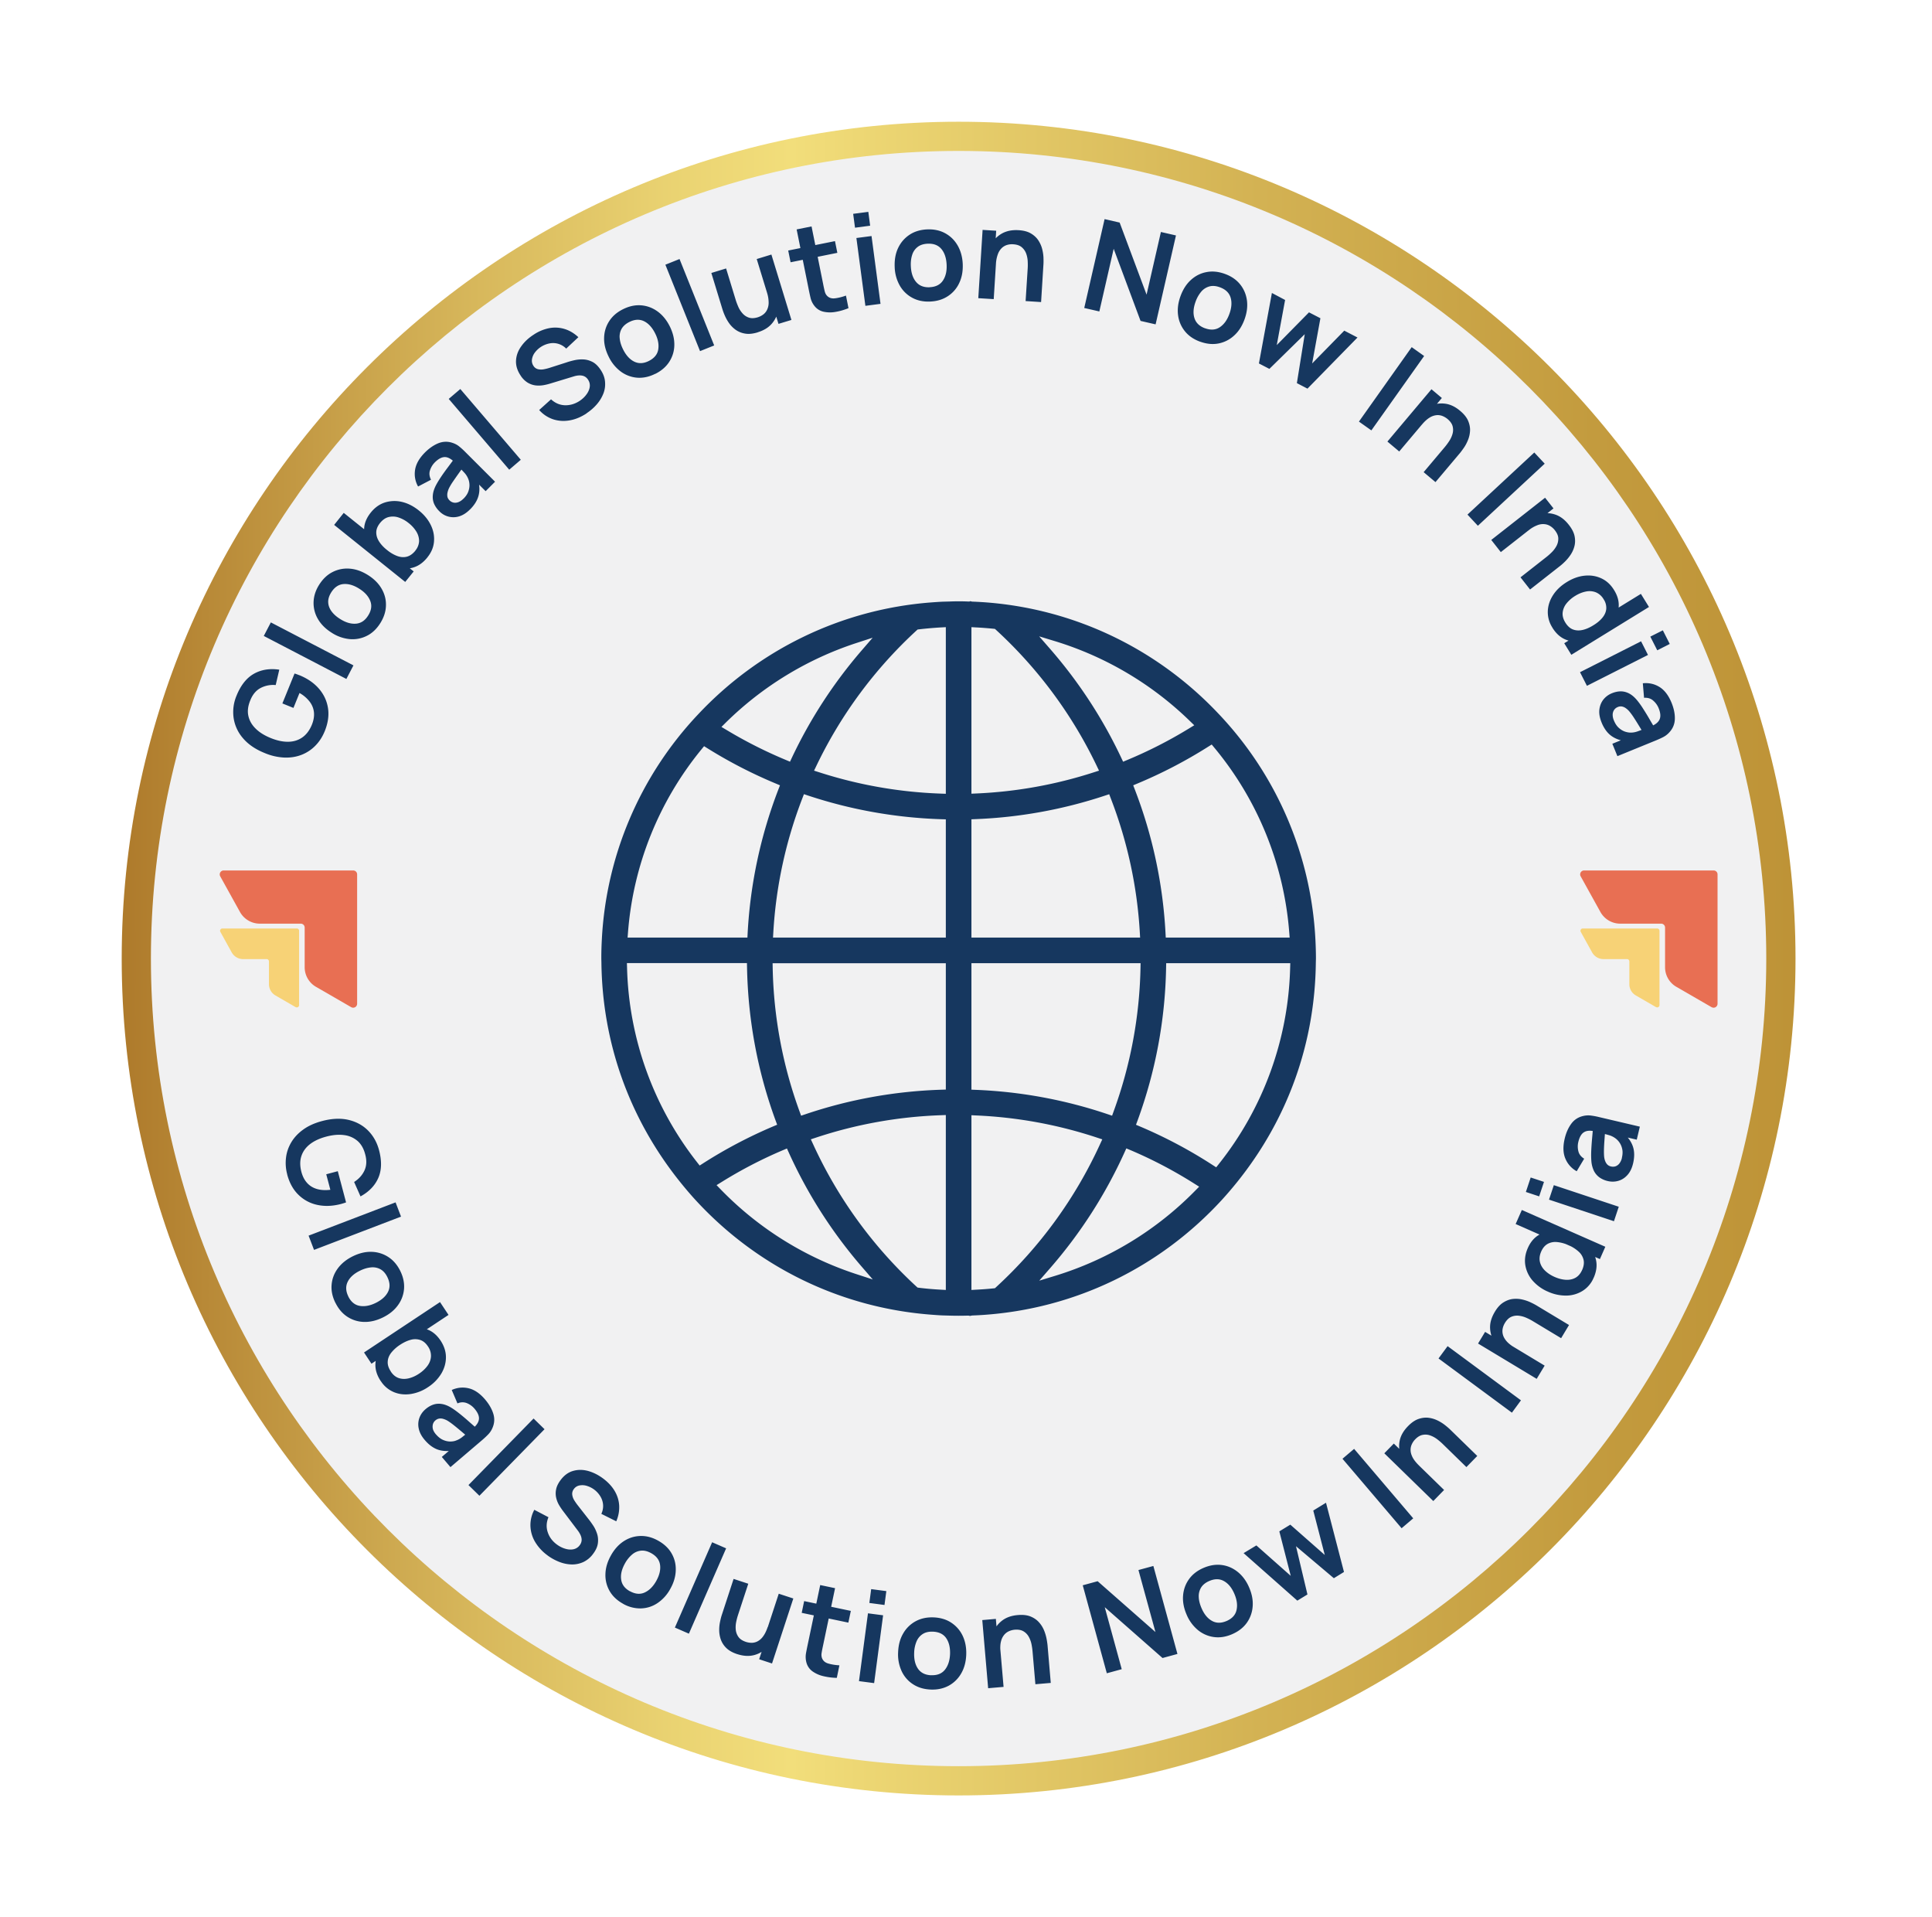 <svg width="127" height="126" fill="none" xmlns="http://www.w3.org/2000/svg"><g filter="url(#a)"><path d="M63.016 109.034c29.854 0 54.053-24.194 54.053-54.036 0-29.842-24.202-54.037-54.053-54.037-29.852 0-54.053 24.195-54.053 54.037s24.201 54.036 54.053 54.036Z" fill="#F1F1F2"/><path d="M63.014 109.995C32.677 109.995 8 85.322 8 54.998 8 24.673 32.678 0 63.014 0c30.337 0 55.014 24.673 55.014 54.998 0 30.324-24.68 54.997-55.014 54.997Zm0-108.076C33.738 1.919 9.92 25.731 9.92 54.998s23.818 53.075 53.094 53.075 53.092-23.808 53.092-53.075c0-29.267-23.816-53.079-53.092-53.079Z" fill="url(#b)"/><path d="M39.213 55.254c.056 5.322 1.839 10.339 5.15 14.513a23.71 23.71 0 0 0 16.803 8.957c.255.019.516.04.78.053.06 0 .122.003.184.006h.121l.165.006c.392.013.815.013 1.207 0h.031c.04.013.081.019.122.019a.33.33 0 0 0 .143-.031c.246-.01.491-.022.725-.037 6.116-.414 11.775-3.142 15.932-7.683.323-.354.65-.737.999-1.166 3.375-4.196 5.189-9.256 5.248-14.637v-.105l.003-.15c0-.41-.012-.84-.034-1.278-.274-5.141-2.166-9.956-5.473-13.924-.301-.361-.634-.737-1.023-1.148-4.132-4.36-9.691-6.985-15.655-7.39-.237-.015-.48-.028-.725-.037a.354.354 0 0 0-.265-.01h-.03a15.673 15.673 0 0 0-1.208 0l-.165.007h-.121c-.06 0-.122 0-.18.006-.265.012-.53.031-.782.053a23.725 23.725 0 0 0-15.537 7.486 23.586 23.586 0 0 0-6.387 14.957c-.025.448-.034.865-.034 1.278v.255h.006Zm2.39-1.956a21.254 21.254 0 0 1 4.75-11.837 31.53 31.53 0 0 0 4.508 2.326 31.076 31.076 0 0 0-2.031 9.514h-7.227v-.003Zm7.186 2.323c.069 3.478.703 6.88 1.895 10.124a31.3 31.3 0 0 0-4.617 2.432 21.215 21.215 0 0 1-4.523-12.556h7.245Zm-.846-15.908a21.49 21.49 0 0 1 8.434-5.141 31.4 31.4 0 0 0-4.601 7.078c-1.325-.55-2.61-1.2-3.833-1.934v-.003Zm3.622 28.181a31.398 31.398 0 0 0 4.812 7.533 21.467 21.467 0 0 1-8.767-5.477 29.266 29.266 0 0 1 3.955-2.056Zm-.411-14.596c.174-2.986.806-5.91 1.882-8.702a31.119 31.119 0 0 0 8.817 1.564v7.135h-10.7v.003Zm10.699 2.323v7.676c-3.08.1-6.104.647-9 1.624a28.819 28.819 0 0 1-1.743-9.3h10.743Zm0 10v10.82c-.464-.025-.93-.065-1.397-.121a28.914 28.914 0 0 1-6.714-9.247 28.893 28.893 0 0 1 8.111-1.452Zm-7.89-23.165a29.022 29.022 0 0 1 6.496-8.777c.467-.056.933-.096 1.397-.121V43.84a28.865 28.865 0 0 1-7.893-1.384ZM72.02 67.073a28.957 28.957 0 0 1-6.754 9.284c-.352.037-.716.065-1.089.084V65.63c2.682.118 5.314.603 7.843 1.443Zm1.966-25.423a31.413 31.413 0 0 0-4.7-7.19 21.465 21.465 0 0 1 8.698 5.153 28.936 28.936 0 0 1-3.998 2.037Zm4.331 28.403a21.465 21.465 0 0 1-9.031 5.486 31.278 31.278 0 0 0 4.912-7.645 29.022 29.022 0 0 1 4.12 2.159ZM74.65 55.62a28.819 28.819 0 0 1-1.742 9.3 31.11 31.11 0 0 0-8.73-1.614V55.62h10.472Zm-10.472-2.323v-7.147a31.117 31.117 0 0 0 8.55-1.555 28.721 28.721 0 0 1 1.882 8.702H64.177Zm12.756 0a31.08 31.08 0 0 0-2.032-9.514 31.283 31.283 0 0 0 4.685-2.435 21.255 21.255 0 0 1 4.844 11.95h-7.497Zm7.553 2.323a21.195 21.195 0 0 1-4.61 12.671 31.596 31.596 0 0 0-4.798-2.544 31.141 31.141 0 0 0 1.895-10.124h7.514v-.003ZM64.178 43.828V33.555c.373.018.737.046 1.089.084a28.938 28.938 0 0 1 6.533 8.814 28.893 28.893 0 0 1-7.622 1.371v.004Z" fill="#16375F"/><path d="M63.773 79.123a.7.7 0 0 1-.162-.019c-.414.013-.825.013-1.21 0l-.47-.012a21.106 21.106 0 0 1-.79-.053c-6.17-.476-11.86-3.278-16.026-7.884-.317-.352-.644-.74-1.002-1.192-3.356-4.23-5.16-9.315-5.22-14.708l-.006-.258a23.894 23.894 0 0 1 6.505-16.456c4.141-4.426 9.732-7.122 15.746-7.586.255-.018.522-.04.79-.052l.47-.013c.395-.012.812-.015 1.21 0a.669.669 0 0 1 .367.012c.23.01.46.022.681.038 6.042.41 11.676 3.07 15.864 7.49.392.413.731.792 1.039 1.16 3.35 4.024 5.267 8.904 5.544 14.113.025.445.037.884.037 1.297l-.006.258c-.059 5.453-1.898 10.581-5.32 14.833-.348.435-.681.821-1.011 1.182-4.212 4.6-9.95 7.365-16.147 7.785-.22.015-.448.028-.681.037a.646.646 0 0 1-.205.031l.003-.003Zm-.103-.663.09.022.14-.028c.243-.01.486-.021.716-.037 6.035-.407 11.617-3.1 15.72-7.58.32-.351.644-.727.984-1.15 3.332-4.14 5.12-9.132 5.176-14.438l.007-.252c0-.404-.013-.827-.035-1.263a23.261 23.261 0 0 0-6.409-14.87c-4.075-4.3-9.56-6.892-15.443-7.29a25.24 25.24 0 0 0-.716-.037l-.118-.028-.056.022h-.087a14.54 14.54 0 0 0-1.22 0l-.463.012c-.262.013-.52.031-.769.05-5.852.45-11.296 3.076-15.325 7.384a23.271 23.271 0 0 0-6.3 14.755 22.19 22.19 0 0 0-.034 1.262l.006.252c.056 5.25 1.814 10.198 5.08 14.316.349.439.67.818.977 1.16 4.054 4.485 9.595 7.213 15.6 7.676.251.019.51.04.768.05l.463.013c.386.012.8.012 1.186 0h.062Zm-1.496-1.685-.336-.019c-.47-.025-.946-.065-1.42-.124l-.102-.013-.078-.071a29.275 29.275 0 0 1-6.788-9.35l-.15-.323.34-.112a29.278 29.278 0 0 1 8.2-1.471l.334-.013v11.496Zm-1.575-.765c.311.034.626.065.934.087V65.95a28.509 28.509 0 0 0-7.349 1.313 28.688 28.688 0 0 0 6.412 8.749l.003-.003Zm3.258.765V65.292l.333.016a29.29 29.29 0 0 1 7.93 1.458l.339.112-.15.324a29.3 29.3 0 0 1-6.828 9.386l-.078.072-.106.012c-.358.037-.728.065-1.104.084l-.336.019Zm.64-10.811V76.1c.215-.016.424-.031.632-.053a28.696 28.696 0 0 0 6.45-8.783 28.56 28.56 0 0 0-7.081-1.3Zm3.815 10.204.734-.843a31.134 31.134 0 0 0 4.863-7.567l.13-.286.29.121a29.174 29.174 0 0 1 4.163 2.184l.335.211-.28.283a21.84 21.84 0 0 1-9.165 5.568l-1.07.326v.003Zm6.048-7.86a31.73 31.73 0 0 1-4.097 6.563 21.297 21.297 0 0 0 7.544-4.761 28.35 28.35 0 0 0-3.447-1.798v-.003Zm-16.993 7.776-1.089-.354a21.896 21.896 0 0 1-8.898-5.558l-.277-.286.34-.209A29.193 29.193 0 0 1 51.44 67.6l.29-.122.13.287a31.065 31.065 0 0 0 4.763 7.455l.75.867h-.006v-.003Zm-9.243-6.074a21.357 21.357 0 0 0 7.261 4.721 31.631 31.631 0 0 1-3.982-6.42 28.72 28.72 0 0 0-3.28 1.7Zm31.824-1.294-.246-.158a30.961 30.961 0 0 0-4.748-2.52l-.28-.118.106-.286a30.76 30.76 0 0 0 1.873-10.021l.006-.314h8.157l-.009.33a21.57 21.57 0 0 1-4.68 12.86l-.18.227Zm-4.465-3.147a32.087 32.087 0 0 1 4.321 2.292 20.9 20.9 0 0 0 4.35-11.925h-6.87a31.46 31.46 0 0 1-1.801 9.63v.003ZM45.993 68.6l-.18-.23a21.584 21.584 0 0 1-4.593-12.746l-.01-.33h7.89l.007.315c.068 3.44.697 6.811 1.873 10.02l.106.287-.28.118a30.939 30.939 0 0 0-4.568 2.407l-.245.156v.003ZM41.876 55.94a20.92 20.92 0 0 0 4.266 11.809 31.823 31.823 0 0 1 4.138-2.18 31.46 31.46 0 0 1-1.802-9.63h-6.602Zm31.227 9.383-.296-.1a30.915 30.915 0 0 0-8.642-1.598l-.308-.013V55.3h11.119l-.006.326a29.117 29.117 0 0 1-1.761 9.403l-.106.295Zm-8.605-2.326c2.806.143 5.565.653 8.213 1.517a28.499 28.499 0 0 0 1.608-8.578h-9.821v7.06ZM52.66 65.323l-.106-.292a29.132 29.132 0 0 1-1.761-9.403l-.006-.326h11.387v8.304l-.312.01c-3.049.099-6.044.64-8.907 1.608l-.295.099Zm-1.217-9.383c.097 2.939.635 5.822 1.609 8.578a31.45 31.45 0 0 1 8.484-1.53V55.94H51.443Zm33.333-2.324h-8.145l-.016-.301a30.709 30.709 0 0 0-2.012-9.415l-.112-.29.286-.12a31.057 31.057 0 0 0 4.635-2.411l.24-.15.18.218a21.609 21.609 0 0 1 4.916 12.127l.028.345v-.003Zm-7.541-.64h6.844a20.946 20.946 0 0 0-4.564-11.206 31.756 31.756 0 0 1-4.206 2.19 31.42 31.42 0 0 1 1.926 9.019v-.004Zm-2.287.64H63.857v-7.772l.308-.013a30.837 30.837 0 0 0 8.459-1.54l.29-.096.108.287a29.073 29.073 0 0 1 1.904 8.798l.019.34h.003v-.004Zm-10.45-.64h9.768a28.538 28.538 0 0 0-1.732-7.981 31.436 31.436 0 0 1-8.036 1.462v6.518Zm-2.324.64h-11.36l.02-.339a29.073 29.073 0 0 1 1.903-8.799l.11-.286.289.097c2.81.93 5.743 1.452 8.726 1.549l.312.009v7.769Zm-10.678-.64h10.04v-6.507a31.547 31.547 0 0 1-8.307-1.474 28.565 28.565 0 0 0-1.733 7.98Zm-2.364.64h-7.878l.028-.345a21.593 21.593 0 0 1 4.823-12.015l.177-.217.24.149a30.906 30.906 0 0 0 4.464 2.301l.286.122-.112.289a30.823 30.823 0 0 0-2.013 9.415l-.015.301Zm-7.18-.64h6.576c.196-3.089.843-6.121 1.926-9.02a32.03 32.03 0 0 1-4.029-2.078 20.96 20.96 0 0 0-4.474 11.097Zm20.222-8.809-.333-.012a29.354 29.354 0 0 1-7.98-1.397l-.349-.111.159-.33a29.244 29.244 0 0 1 6.567-8.873l.078-.072.103-.013a24.48 24.48 0 0 1 1.419-.124l.336-.018v10.95Zm-7.76-1.906a28.545 28.545 0 0 0 7.122 1.24v-9.606c-.311.021-.622.05-.937.087a28.66 28.66 0 0 0-6.185 8.279Zm9.443 1.9V33.217l.336.018c.38.019.75.05 1.104.084l.106.012.078.072a29.313 29.313 0 0 1 6.605 8.914l.158.33-.348.111a29.146 29.146 0 0 1-7.706 1.388l-.333.015Zm.64-10.267v9.595a28.674 28.674 0 0 0 6.851-1.228 28.696 28.696 0 0 0-6.222-8.314 19.5 19.5 0 0 0-.628-.053Zm9.33 8.165-.13-.277a31.091 31.091 0 0 0-4.654-7.12l-.734-.842 1.07.326a21.896 21.896 0 0 1 8.83 5.232l.295.286-.352.215a29.409 29.409 0 0 1-4.041 2.062l-.283.118Zm-3.564-6.94a31.688 31.688 0 0 1 3.882 6.112 28.841 28.841 0 0 0 3.317-1.682 21.244 21.244 0 0 0-7.2-4.43Zm-18.328 6.94-.283-.118a29.73 29.73 0 0 1-3.874-1.957l-.354-.211.292-.29a21.959 21.959 0 0 1 8.559-5.218l1.089-.355-.75.868a31.115 31.115 0 0 0-4.555 7.007l-.13.277h.006v-.003Zm-3.47-2.407c1.015.59 2.07 1.12 3.152 1.582a31.592 31.592 0 0 1 3.768-5.968 21.32 21.32 0 0 0-6.916 4.386h-.003Z" fill="#F1F1F2"/><path d="M23.087 58.191a.26.26 0 0 0 .389-.224v-8.503a.257.257 0 0 0-.259-.258h-8.515a.26.26 0 0 0-.227.383l1.3 2.345c.262.472.76.768 1.304.768h2.691c.143 0 .258.115.258.258v2.606c0 .532.284 1.024.744 1.288l2.315 1.337Z" fill="#E86F53"/><path d="M19.438 58.186a.15.15 0 0 0 .224-.128v-4.89c0-.08-.069-.148-.15-.148h-4.897a.15.15 0 0 0-.13.22l.746 1.35a.857.857 0 0 0 .75.442h1.55c.08 0 .149.068.149.15v1.498c0 .305.162.588.426.74l1.328.769.003-.003Z" fill="#F7D276"/><path d="M112.514 58.191a.26.26 0 0 0 .389-.224v-8.503a.257.257 0 0 0-.258-.258h-8.515a.259.259 0 0 0-.227.383l1.3 2.345c.262.472.759.768 1.301.768h2.691c.143 0 .258.115.258.258v2.606c0 .532.283 1.024.744 1.288l2.314 1.337h.003Z" fill="#E86F53"/><path d="M108.863 58.186a.15.15 0 0 0 .224-.128v-4.89c0-.08-.068-.148-.149-.148h-4.897a.15.15 0 0 0-.131.22l.747 1.35a.857.857 0 0 0 .75.442h1.549c.081 0 .149.068.149.15v1.498c0 .305.162.588.427.74l1.328.769h.003v-.003Z" fill="#F7D276"/><path d="M18.882 69.184a2.864 2.864 0 0 1-.08-1.107c.043-.364.164-.703.354-1.02.193-.317.454-.594.793-.834.336-.24.747-.423 1.23-.55.634-.168 1.206-.193 1.716-.078.51.118.943.349 1.292.697.348.348.59.777.728 1.29.19.713.174 1.322-.047 1.83-.22.503-.61.91-1.17 1.215l-.42-.948c.314-.202.542-.454.681-.759.14-.305.156-.65.053-1.036-.096-.388-.267-.69-.51-.902a1.657 1.657 0 0 0-.89-.385c-.351-.047-.737-.013-1.163.1-.423.111-.775.273-1.055.484-.277.212-.47.47-.575.775-.106.305-.11.653-.01 1.045.075.292.196.535.364.724.168.193.38.327.638.408.258.08.56.1.905.059l-.27-1.02.759-.202.544 2.05c-.04.015-.102.037-.186.062-.081.024-.131.04-.147.043-.547.143-1.06.165-1.546.062a2.5 2.5 0 0 1-1.247-.662c-.349-.336-.598-.787-.747-1.347l.006.006ZM20.285 73.206l5.718-2.187.358.936-5.718 2.187-.358-.936ZM22.047 77.62c-.199-.405-.283-.8-.248-1.192.034-.392.168-.746.407-1.07.24-.323.566-.588.98-.793.423-.208.837-.308 1.238-.295a2.1 2.1 0 0 1 1.095.336c.33.211.591.516.788.91.202.408.283.806.252 1.195a2.087 2.087 0 0 1-.405 1.073c-.236.327-.563.591-.98.796-.42.206-.828.305-1.232.296a2.08 2.08 0 0 1-1.098-.333c-.33-.212-.594-.52-.794-.924h-.003Zm.847-.42c.177.357.429.566.753.621.323.056.675-.009 1.054-.195.392-.193.66-.436.806-.728.146-.293.13-.613-.044-.968-.118-.242-.27-.413-.457-.516a1.052 1.052 0 0 0-.622-.121c-.23.022-.473.093-.725.218-.392.192-.66.435-.803.727-.143.293-.13.613.04.958l-.002.003ZM23.928 80.885l4.996-3.313.56.843-2.367 1.568-.069-.106-2.629 1.745-.491-.74v.003Zm1.098 1.875c-.243-.367-.358-.73-.349-1.092a1.9 1.9 0 0 1 .34-1.03c.217-.323.51-.609.883-.854a3.112 3.112 0 0 1 1.139-.486 1.91 1.91 0 0 1 1.07.081c.333.128.616.37.853.725.233.355.351.718.351 1.092 0 .373-.1.73-.302 1.073a2.785 2.785 0 0 1-.87.89 2.78 2.78 0 0 1-1.152.456c-.392.056-.759.016-1.101-.127a1.88 1.88 0 0 1-.859-.731l-.003.003Zm.663-.625c.143.218.317.36.52.43.201.067.42.074.65.02.233-.055.463-.158.69-.31.227-.15.41-.324.55-.513.14-.19.218-.398.231-.616a1.08 1.08 0 0 0-.202-.666c-.14-.211-.308-.351-.501-.416a1.066 1.066 0 0 0-.625-.013c-.228.06-.46.168-.707.33a2.443 2.443 0 0 0-.578.52c-.143.186-.221.382-.23.587-.013.205.055.42.205.644h-.003v.003ZM27.922 86.636c-.212-.246-.342-.494-.395-.746a1.267 1.267 0 0 1 .043-.71c.081-.22.218-.413.405-.572.165-.14.336-.24.513-.298.18-.06.364-.072.557-.04.193.03.398.111.616.242.162.1.34.227.532.38.193.152.398.326.613.516.215.19.442.388.681.594l-.388-.14c.24-.2.367-.402.385-.604.019-.202-.08-.432-.298-.687a1.303 1.303 0 0 0-.489-.355.784.784 0 0 0-.625.016l-.377-.883c.361-.162.732-.2 1.108-.112.376.087.74.332 1.083.734.258.304.438.612.538.93.1.317.084.625-.047.93a1.374 1.374 0 0 1-.274.426 5.747 5.747 0 0 1-.392.37l-2.1 1.791-.569-.669.74-.63-.024.214c-.38.056-.713.03-1.005-.075-.29-.109-.57-.314-.831-.622Zm.74-.367c.147.171.305.295.47.364.165.072.324.103.476.103.15-.004.277-.025.377-.069.13-.043.261-.115.392-.218.13-.102.233-.186.31-.251l.131.292c-.233-.2-.432-.37-.6-.51-.168-.14-.314-.261-.439-.358a4.105 4.105 0 0 0-.348-.246 1.28 1.28 0 0 0-.302-.13.61.61 0 0 0-.267-.016.508.508 0 0 0-.237.115.512.512 0 0 0-.168.255.643.643 0 0 0 0 .318c.031.115.1.23.202.351h.004ZM30.795 89.597l4.28-4.373.72.703-4.281 4.373-.72-.703ZM35.995 94.221a3.003 3.003 0 0 1-.819-.886 2.197 2.197 0 0 1-.308-1.042 2.118 2.118 0 0 1 .255-1.07l.93.488c-.14.34-.155.669-.046.99.106.32.305.587.597.802.172.127.355.22.545.276.193.06.37.072.541.038a.669.669 0 0 0 .423-.274.605.605 0 0 0 .103-.211.546.546 0 0 0 .012-.224.825.825 0 0 0-.077-.246 1.612 1.612 0 0 0-.165-.27l-.974-1.288a4.236 4.236 0 0 1-.255-.38 1.696 1.696 0 0 1-.193-.476 1.285 1.285 0 0 1-.01-.556c.035-.196.131-.398.29-.613.23-.311.498-.513.812-.606.314-.094.64-.097.986-.007.345.094.678.258 1.005.501.33.246.582.52.76.821.177.302.276.622.295.958a2.28 2.28 0 0 1-.193 1.033l-.98-.489c.09-.195.127-.391.115-.587a1.229 1.229 0 0 0-.171-.548 1.568 1.568 0 0 0-.893-.703.992.992 0 0 0-.492-.028.583.583 0 0 0-.367.237.506.506 0 0 0-.105.37.924.924 0 0 0 .136.373c.075.121.156.236.243.345l.688.88c.096.119.196.259.304.42.11.162.193.342.259.538.065.196.084.405.056.629-.028.224-.128.454-.308.693a1.679 1.679 0 0 1-.641.544 1.76 1.76 0 0 1-.769.162 2.394 2.394 0 0 1-.812-.165 3.371 3.371 0 0 1-.78-.429h.003ZM40.958 97.398c-.392-.218-.688-.494-.884-.836a2.078 2.078 0 0 1-.276-1.11c.009-.402.127-.806.351-1.21.227-.414.51-.728.846-.95.336-.22.7-.335 1.092-.348.392-.012.781.087 1.167.302.395.218.694.498.89.837.196.339.29.709.277 1.113-.01.401-.125.806-.352 1.21a2.635 2.635 0 0 1-.843.945c-.336.225-.7.34-1.092.352a2.266 2.266 0 0 1-1.18-.305h.004Zm.454-.824c.349.193.675.22.974.08.299-.14.55-.391.756-.761.212-.383.292-.734.246-1.055-.047-.323-.243-.578-.588-.768-.237-.13-.458-.183-.67-.161a1.054 1.054 0 0 0-.58.255 2.075 2.075 0 0 0-.474.594c-.211.382-.292.734-.242 1.057.046.324.24.579.578.765v-.006ZM44.363 98.963l2.449-5.607.92.4-2.448 5.608-.918-.4h-.003ZM48.466 100.71c-.318-.103-.56-.243-.731-.414a1.452 1.452 0 0 1-.358-.563 1.91 1.91 0 0 1-.1-.61c0-.202.022-.391.06-.562.037-.171.071-.308.105-.41l.781-2.386.965.317-.675 2.056a3.986 3.986 0 0 0-.119.454 1.695 1.695 0 0 0-.028.516.985.985 0 0 0 .178.473c.1.14.264.249.491.323.122.04.249.06.38.06a.85.85 0 0 0 .389-.1 1.05 1.05 0 0 0 .36-.324c.112-.149.212-.354.3-.612l.485.426a2.382 2.382 0 0 1-.536.92c-.24.249-.522.417-.855.501-.333.084-.697.062-1.098-.068h.006v.003Zm1.437.336.436-1.325-.115-.038.967-2.945.958.314-1.4 4.271-.843-.277h-.003ZM52.7 97.995l.161-.772 3.068.644-.162.771-3.068-.643Zm2.305 4.273a4.149 4.149 0 0 1-.868-.109 2.02 2.02 0 0 1-.716-.311 1.04 1.04 0 0 1-.404-.563 1.39 1.39 0 0 1-.038-.616c.034-.199.081-.423.134-.674l.803-3.826.977.205-.79 3.77c-.038.177-.07.333-.09.466a.682.682 0 0 0 .015.342c.065.184.199.308.41.371.212.062.458.105.74.121l-.17.824h-.003ZM56.465 102.483l.591-4.457.995.13-.59 4.457-.996-.13Zm.681-5.135.121-.912.996.131-.121.911-.996-.133v.003ZM61.178 103.036c-.448-.019-.836-.134-1.166-.352a2.042 2.042 0 0 1-.747-.867 2.624 2.624 0 0 1-.227-1.238c.019-.473.128-.88.333-1.229a2.09 2.09 0 0 1 .818-.802c.345-.187.734-.27 1.176-.255.451.018.843.134 1.17.351.327.218.579.504.75.868.17.364.248.778.23 1.241-.019.467-.128.874-.33 1.222a2.098 2.098 0 0 1-.818.806c-.345.186-.74.274-1.189.255Zm.035-.943c.398.016.7-.105.905-.363.205-.259.314-.598.333-1.021.015-.435-.069-.786-.255-1.054-.187-.267-.476-.407-.871-.423-.268-.01-.492.04-.672.156a1.066 1.066 0 0 0-.405.488 2.06 2.06 0 0 0-.155.743c-.016.436.068.787.255 1.055.19.267.476.407.861.423l.004-.004ZM64.956 102.948l-.386-4.478.893-.078.118 1.39.122-.01.267 3.089-1.01.087h-.004Zm3.105-.267-.187-2.156a4.323 4.323 0 0 0-.068-.466 1.681 1.681 0 0 0-.177-.485.955.955 0 0 0-.349-.364c-.15-.09-.342-.125-.579-.106a1.226 1.226 0 0 0-.373.096.885.885 0 0 0-.32.243 1.072 1.072 0 0 0-.209.435c-.047.181-.056.408-.034.682l-.613-.203c-.034-.382.01-.734.13-1.054.122-.323.318-.588.589-.796.27-.209.619-.333 1.039-.367.333-.028.61.003.837.096.224.093.407.218.55.38.144.161.252.335.33.522.078.19.13.367.165.541.034.171.053.311.066.42l.214 2.501-1.011.087v-.006ZM72.757 101.966l-1.583-5.782.98-.267 3.799 3.34-1.117-4.075.98-.267 1.583 5.782-.98.267-3.798-3.34 1.116 4.074-.98.268ZM80.99 99.4c-.414.178-.815.24-1.204.184a2.092 2.092 0 0 1-1.049-.464 2.635 2.635 0 0 1-.74-1.02c-.187-.435-.261-.852-.227-1.25.034-.401.165-.759.395-1.076.23-.317.547-.56.952-.734.417-.178.818-.24 1.207-.187.389.053.737.209 1.052.464.31.255.56.594.74 1.02.184.429.261.843.227 1.244a2.104 2.104 0 0 1-.392 1.08c-.23.316-.55.562-.964.74h.003Zm-.37-.864c.367-.159.588-.395.662-.719.075-.32.028-.675-.137-1.063-.17-.402-.398-.682-.684-.843-.283-.162-.607-.165-.968-.01-.245.106-.426.25-.538.43a1.08 1.08 0 0 0-.155.612c.006.23.068.476.18.737.171.402.398.681.684.84.284.162.604.165.959.013l-.003.003ZM85.276 97.19l-3.528-3.119.84-.507 2.259 2-.75-2.923.722-.442 2.265 1.993-.756-2.92.837-.513 1.182 4.55-.666.41-2.489-2.102.753 3.17-.666.407h-.003v-.003ZM92.134 92.434l-3.886-4.565.765-.65 3.886 4.566-.765.65ZM94.218 90.648l-3.22-3.138.625-.64 1 .973.083-.088 2.221 2.165-.709.728Zm2.175-2.233-1.55-1.512c-.102-.1-.22-.202-.357-.308a1.73 1.73 0 0 0-.452-.251.92.92 0 0 0-.5-.047c-.172.028-.343.127-.508.298-.09.09-.161.196-.217.314a.861.861 0 0 0-.084.392c0 .144.043.299.127.467.084.165.224.345.42.538l-.597.249a2.425 2.425 0 0 1-.591-.887 1.788 1.788 0 0 1-.075-.989c.069-.335.252-.653.548-.954.233-.24.463-.395.694-.473.23-.078.45-.103.665-.075.212.028.408.09.591.18.184.09.343.193.48.3.136.108.242.198.323.276l1.798 1.751-.709.728h-.006v.003ZM99.383 84.838l-4.822-3.561.597-.809 4.822 3.561-.594.81h-.003ZM101.012 82.616l-3.852-2.32.464-.766 1.194.719.063-.103 2.657 1.602-.523.868h-.003Zm1.608-2.672-1.854-1.117a3.696 3.696 0 0 0-.42-.217 1.707 1.707 0 0 0-.495-.14.957.957 0 0 0-.5.068c-.162.069-.302.202-.427.408a1.164 1.164 0 0 0-.143.357.878.878 0 0 0 .01.401c.034.14.111.28.23.424.121.143.298.286.532.429l-.526.38a2.4 2.4 0 0 1-.778-.729 1.77 1.77 0 0 1-.299-.945c-.009-.342.097-.694.315-1.055.17-.286.36-.49.569-.618.208-.128.417-.203.628-.224.215-.022.42-.007.616.04.2.047.377.109.536.184.158.074.283.14.376.195l2.15 1.294-.523.871v-.006h.003ZM105.166 74.744l-2.888-1.272-.049.115-2.598-1.144.407-.924 5.488 2.417-.357.811-.003-.003Zm-.405 1.223a1.86 1.86 0 0 1-.722.864 2.07 2.07 0 0 1-1.064.314 2.85 2.85 0 0 1-1.213-.255 2.801 2.801 0 0 1-1.011-.724 2.057 2.057 0 0 1-.482-1.005c-.063-.37-.01-.75.161-1.138.172-.392.414-.678.719-.859.308-.183.653-.27 1.042-.26.389.005.791.102 1.201.282.408.18.747.41 1.018.694.267.28.438.6.51.958.071.354.018.734-.159 1.135v-.006Zm-.759-.504c.109-.246.14-.47.093-.672a1.048 1.048 0 0 0-.329-.541 2.386 2.386 0 0 0-.66-.417 2.345 2.345 0 0 0-.753-.205 1.058 1.058 0 0 0-.616.118c-.177.1-.317.261-.423.498-.109.245-.137.475-.087.69.05.212.162.401.333.57.171.164.379.304.628.413.252.112.495.174.734.19.237.015.452-.028.638-.131.187-.103.333-.274.439-.51h.003v-.003ZM101.177 70.625l-.874-.29.317-.951.874.289-.317.952Zm4.916 1.633-4.269-1.419.317-.951 4.269 1.418-.317.952ZM107.35 68.463c-.075.314-.199.57-.371.759-.171.19-.37.317-.597.382-.227.066-.46.069-.7.013a1.527 1.527 0 0 1-.544-.24 1.194 1.194 0 0 1-.361-.426 1.824 1.824 0 0 1-.168-.637 5.483 5.483 0 0 1-.01-.653c.01-.246.028-.514.053-.8.025-.286.053-.585.078-.899l.115.395c-.302-.074-.541-.059-.715.047-.175.103-.302.32-.38.647a1.27 1.27 0 0 0 .003.603c.047.206.178.37.383.495l-.492.824a1.671 1.671 0 0 1-.743-.827c-.153-.358-.168-.793-.047-1.31.09-.388.237-.715.433-.983.196-.267.457-.435.78-.51a1.41 1.41 0 0 1 .508-.03c.164.021.342.052.532.099l2.688.631-.203.856-.949-.224.187-.106c.271.27.448.557.532.855.084.299.081.644-.012 1.039Zm-.735-.376c.053-.221.06-.42.016-.594a1.15 1.15 0 0 0-.473-.706 1.337 1.337 0 0 0-.407-.19c-.159-.047-.29-.078-.389-.103l.158-.28-.056.787c-.015.218-.025.408-.028.566-.003.159 0 .302.01.426.012.125.037.23.074.32.035.09.084.165.143.225.063.059.137.1.234.12a.533.533 0 0 0 .305-.011.57.57 0 0 0 .252-.19.946.946 0 0 0 .165-.37h-.004ZM21.34 40.067c-.146.36-.349.672-.604.933a2.566 2.566 0 0 1-.899.6c-.345.137-.722.2-1.135.187a3.75 3.75 0 0 1-1.313-.302c-.607-.245-1.08-.572-1.419-.973a2.6 2.6 0 0 1-.613-1.331 2.766 2.766 0 0 1 .196-1.472c.277-.684.66-1.16 1.139-1.43s1.036-.361 1.667-.268l-.236 1.011a1.773 1.773 0 0 0-.999.196c-.295.159-.516.423-.665.793-.156.37-.203.712-.134 1.03.068.317.227.594.479.842.252.25.582.454.99.62.404.164.783.248 1.135.245.348 0 .66-.093.927-.274.267-.18.482-.457.638-.827.115-.28.165-.544.146-.8a1.37 1.37 0 0 0-.265-.708 2.153 2.153 0 0 0-.687-.595l-.398.98-.728-.295.8-1.966c.043.013.105.031.186.062.08.031.127.05.143.053.523.215.949.507 1.272.88.324.374.523.8.598 1.279.074.479 0 .989-.218 1.527h-.003v.003ZM22.77 36.621l-5.43-2.827.464-.89 5.43 2.825-.464.89v.002ZM24.997 32.956c-.24.38-.535.66-.887.833a2.085 2.085 0 0 1-1.126.212 2.618 2.618 0 0 1-1.188-.423c-.399-.252-.7-.554-.9-.902a2.065 2.065 0 0 1-.283-1.107c.013-.392.134-.775.37-1.145.243-.382.539-.662.89-.836A2.087 2.087 0 0 1 23 29.373c.4.031.796.174 1.188.42.395.249.694.547.896.896.202.348.299.718.286 1.11-.009.389-.134.778-.373 1.157Zm-.796-.504c.214-.336.258-.66.136-.964-.12-.305-.36-.572-.718-.796-.367-.234-.716-.336-1.04-.308-.323.028-.59.208-.802.541-.143.227-.212.448-.202.66.009.21.084.407.22.593.137.187.327.355.567.504.367.233.715.333 1.042.305.327-.028.591-.205.797-.535ZM26.64 30.247l-4.675-3.751.631-.79 2.215 1.776-.077.096 2.46 1.975-.556.69.003.004Zm1.454-1.614c-.274.342-.585.563-.934.665-.348.103-.709.1-1.082-.01a3.126 3.126 0 0 1-1.083-.58 3.104 3.104 0 0 1-.809-.937 1.935 1.935 0 0 1-.249-1.045c.019-.354.165-.7.433-1.036.264-.33.575-.553.933-.668a2.109 2.109 0 0 1 1.114-.038c.386.09.756.277 1.11.56.352.28.613.6.788.955.174.355.245.719.214 1.089-.028.37-.174.718-.432 1.038v.007h-.003Zm-.797-.442a1.05 1.05 0 0 0 .252-.625c0-.215-.056-.423-.177-.625a2.14 2.14 0 0 0-.507-.563 2.082 2.082 0 0 0-.66-.367 1.159 1.159 0 0 0-.656-.031c-.212.052-.401.186-.57.395-.158.199-.242.4-.245.603-.003.202.056.404.18.6.125.2.302.39.532.573.227.183.451.31.672.392.221.08.433.093.632.04s.382-.184.554-.392h-.007ZM30.894 25.481c-.23.23-.467.38-.713.454a1.283 1.283 0 0 1-1.31-.345 1.59 1.59 0 0 1-.339-.488 1.145 1.145 0 0 1-.08-.554c.015-.196.08-.404.192-.631.087-.168.2-.355.336-.56.137-.206.293-.423.467-.653l.538-.725-.109.398c-.218-.22-.43-.336-.631-.339-.206 0-.427.115-.663.351a1.293 1.293 0 0 0-.314.517c-.069.199-.044.407.065.622l-.85.445a1.672 1.672 0 0 1-.198-1.095c.059-.383.273-.762.647-1.139.283-.283.579-.485.883-.61.308-.12.616-.13.93-.024.169.056.318.134.445.24.131.105.262.223.399.363l1.953 1.95-.619.622-.69-.687.214.01c.088.373.088.708 0 1.007-.087.299-.267.591-.556.877v-.006h.003Zm-.427-.706c.162-.162.271-.327.327-.498.056-.17.078-.332.062-.482a1.052 1.052 0 0 0-.096-.37 1.282 1.282 0 0 0-.25-.373c-.111-.121-.204-.218-.276-.293l.283-.152a39.13 39.13 0 0 0-.784 1.104 3.762 3.762 0 0 0-.215.367 1.314 1.314 0 0 0-.105.311.7.7 0 0 0 0 .268c.021.08.065.155.134.224a.537.537 0 0 0 .267.149c.1.022.205.01.314-.028a.963.963 0 0 0 .333-.227h.006ZM33.473 22.866l-3.976-4.65.762-.65 3.976 4.65-.762.653v-.003ZM38.56 19.167c-.367.24-.737.395-1.117.46-.38.066-.737.04-1.083-.071a2.128 2.128 0 0 1-.917-.61l.78-.703c.271.25.573.377.912.39.336.009.657-.085.958-.28.178-.119.33-.256.448-.418.122-.158.196-.323.224-.494a.672.672 0 0 0-.112-.491.61.61 0 0 0-.161-.171.548.548 0 0 0-.209-.09.867.867 0 0 0-.258-.013c-.097.006-.2.028-.311.062l-1.547.47c-.133.04-.28.078-.444.106a1.881 1.881 0 0 1-.514.015 1.35 1.35 0 0 1-.526-.184 1.491 1.491 0 0 1-.472-.482c-.212-.323-.308-.646-.29-.973.019-.327.13-.634.34-.927.205-.292.475-.547.818-.768a2.814 2.814 0 0 1 1.032-.43 2.107 2.107 0 0 1 1.005.057c.327.1.626.28.903.538l-.8.75a1.205 1.205 0 0 0-1.083-.343 1.582 1.582 0 0 0-.97.594.977.977 0 0 0-.196.451.6.6 0 0 0 .093.426.49.49 0 0 0 .308.227.954.954 0 0 0 .398 0c.14-.028.277-.062.41-.108l1.062-.34c.143-.05.31-.096.5-.14.19-.043.39-.065.595-.056.208.007.41.063.607.162.196.1.38.28.544.529.171.258.268.522.286.79.022.267-.015.526-.115.774-.1.25-.242.486-.435.706-.193.221-.417.414-.675.585h.012ZM43.077 16.564c-.401.202-.8.286-1.189.258a2.087 2.087 0 0 1-1.073-.398 2.646 2.646 0 0 1-.8-.977c-.211-.423-.314-.833-.304-1.235.009-.401.118-.768.33-1.098.21-.33.513-.594.908-.79.404-.202.802-.289 1.195-.258.392.031.75.165 1.076.398.327.237.594.56.803.974.208.417.31.827.304 1.228a2.057 2.057 0 0 1-.326 1.101c-.209.33-.517.598-.918.8h-.006v-.003Zm-.423-.843c.357-.18.563-.433.616-.756.053-.324-.013-.678-.203-1.054-.196-.39-.438-.657-.73-.8-.293-.143-.617-.127-.968.05-.24.121-.41.274-.514.46a1.05 1.05 0 0 0-.118.622c.022.23.097.47.224.725.196.389.439.656.734.8.296.142.613.127.959-.047ZM46.017 15.076l-2.278-5.68.93-.373 2.278 5.68-.93.373ZM49.806 13.842c-.318.096-.598.124-.837.08a1.475 1.475 0 0 1-.62-.255 1.876 1.876 0 0 1-.432-.441 2.918 2.918 0 0 1-.274-.492 4.187 4.187 0 0 1-.149-.395l-.734-2.4.97-.296.632 2.068c.04.134.096.28.165.439.068.162.162.308.277.438a.96.96 0 0 0 .417.283c.165.056.36.05.588-.018.121-.038.236-.094.345-.171a.834.834 0 0 0 .261-.305 1.06 1.06 0 0 0 .112-.473 2.169 2.169 0 0 0-.108-.672l.644.069c.111.367.143.718.09 1.06-.05.34-.187.64-.411.902-.22.261-.535.454-.94.576h.004v.003Zm1.369-.554-.408-1.334-.115.034-.909-2.964.965-.295 1.316 4.298-.85.258v.003ZM51.969 9.236l-.156-.772 3.074-.618.156.77-3.074.62Zm3.805 3.017c-.28.112-.56.196-.84.242a1.99 1.99 0 0 1-.78-.006 1.029 1.029 0 0 1-.595-.358 1.356 1.356 0 0 1-.277-.55 18.4 18.4 0 0 1-.143-.672l-.772-3.832.98-.196.76 3.773c.034.177.068.333.099.463.031.134.08.237.15.311.13.143.304.203.525.178.218-.025.46-.084.728-.18l.165.823v.004ZM56.204 6.964l-.121-.911.996-.13.12.91-.991.131h-.004Zm.682 5.135-.591-4.457.995-.13.591 4.457-.995.13ZM61.162 11.817c-.448.022-.846-.059-1.191-.246a2.07 2.07 0 0 1-.822-.799 2.626 2.626 0 0 1-.336-1.213c-.021-.473.05-.89.221-1.253.171-.364.42-.653.744-.871.323-.218.71-.336 1.148-.358.45-.022.85.06 1.194.246.346.187.62.45.825.8.202.348.317.749.34 1.212.02.467-.05.88-.222 1.247a2.057 2.057 0 0 1-.743.874c-.327.218-.713.34-1.164.361h.006Zm-.046-.942c.398-.019.69-.168.87-.442.181-.274.262-.622.24-1.045-.021-.435-.137-.777-.345-1.026-.212-.25-.51-.364-.905-.346-.271.013-.489.084-.657.215a1.034 1.034 0 0 0-.358.523c-.071.22-.102.47-.087.752.022.436.137.778.349 1.027.211.248.51.364.896.345h-.003v-.003ZM64.308 11.596l.283-4.488.893.056-.087 1.39.12.01-.195 3.095-1.014-.063Zm3.11.196.138-2.158c.009-.14.009-.299 0-.473a1.75 1.75 0 0 0-.103-.504.998.998 0 0 0-.293-.413c-.133-.112-.317-.175-.556-.19a1.145 1.145 0 0 0-.383.037.872.872 0 0 0-.352.193 1.053 1.053 0 0 0-.267.401 2.162 2.162 0 0 0-.134.669l-.579-.29a2.4 2.4 0 0 1 .287-1.026c.168-.301.401-.535.7-.7.301-.164.66-.236 1.082-.21.333.02.604.092.812.217.209.124.37.277.489.457.115.18.199.367.249.566.05.2.077.383.084.557.006.174.006.314 0 .423l-.156 2.503-1.014-.065v.006h-.003ZM71.272 12.243 72.61 6.4l.99.227 1.77 4.737.942-4.118.99.227-1.338 5.844-.99-.227-1.766-4.74-.943 4.118-.99-.227h-.003v.003ZM78.894 14.457c-.424-.153-.76-.383-1.005-.688a2.085 2.085 0 0 1-.448-1.054c-.053-.398 0-.815.158-1.25.162-.445.39-.8.688-1.07.299-.27.638-.442 1.023-.513.383-.075.784-.034 1.198.115.427.152.76.382 1.008.687.246.305.395.656.451 1.055.053.398 0 .814-.158 1.25-.159.438-.386.793-.685 1.063a2.09 2.09 0 0 1-1.023.52c-.383.075-.787.034-1.21-.118h.003v.003Zm.32-.884c.377.137.7.112.974-.071.274-.184.482-.473.625-.87.15-.411.174-.772.078-1.083-.097-.311-.333-.535-.703-.669-.252-.093-.482-.112-.688-.056a1.073 1.073 0 0 0-.535.342 2.123 2.123 0 0 0-.373.66c-.15.41-.174.77-.075 1.082.1.311.33.532.69.665h.007ZM82.755 15.886l.853-4.632.868.46-.548 2.965 2.119-2.152.75.388-.542 2.97 2.11-2.155.87.451-3.288 3.36-.697-.362.517-3.216-2.324 2.28-.694-.36h.006v.003ZM89.332 19.703l3.466-4.889.818.582-3.469 4.889-.818-.579.003-.003ZM91.2 21.02l2.897-3.439.684.575-.899 1.067.093.078-1.997 2.37-.778-.653v.003Zm2.386 2.007 1.394-1.655c.09-.108.184-.233.28-.38a1.68 1.68 0 0 0 .218-.466.956.956 0 0 0 .013-.503c-.041-.168-.153-.33-.337-.486a1.25 1.25 0 0 0-.33-.196.853.853 0 0 0-.398-.056 1.06 1.06 0 0 0-.454.162c-.158.097-.33.249-.504.46l-.292-.578c.245-.292.525-.51.84-.653.314-.14.64-.19.98-.146.339.043.672.202.992.476.255.214.43.435.523.659.093.224.134.445.121.656-.012.215-.059.414-.137.603-.077.19-.165.355-.264.498-.1.143-.184.258-.252.342l-1.618 1.92-.778-.654.003-.003ZM96.464 25.82l4.393-4.081.684.734-4.393 4.08-.684-.734ZM98.028 27.485l3.538-2.775.553.703-1.098.862.075.096-2.44 1.913-.628-.8Zm1.926 2.454 1.705-1.338c.112-.087.23-.192.352-.314a1.78 1.78 0 0 0 .308-.413c.08-.153.118-.318.115-.492-.003-.174-.084-.355-.231-.541a1.113 1.113 0 0 0-.283-.258.853.853 0 0 0-.376-.134 1 1 0 0 0-.479.065 2.044 2.044 0 0 0-.588.346l-.168-.626a2.38 2.38 0 0 1 .955-.466c.336-.075.666-.056.989.056.324.112.616.336.874.669.206.26.333.51.38.75.047.239.04.46-.016.668a1.827 1.827 0 0 1-.258.563 2.85 2.85 0 0 1-.361.435c-.124.122-.23.215-.317.283l-1.976 1.55-.628-.8.003-.003ZM102.047 33.246a1.878 1.878 0 0 1-.302-1.085c.015-.37.134-.725.348-1.055.215-.332.514-.615.899-.852.386-.24.778-.38 1.17-.42.392-.04.759.016 1.101.175.343.158.623.416.844.78.224.364.323.725.298 1.08-.025.354-.149.69-.376 1.007-.227.317-.532.591-.918.828-.38.233-.762.379-1.148.441a1.9 1.9 0 0 1-1.076-.124c-.333-.143-.613-.401-.844-.775h.004Zm.846-.339c.14.23.308.383.498.458.192.074.401.087.631.037.23-.05.467-.153.716-.308.252-.153.451-.32.597-.5.149-.181.233-.374.252-.576a1.004 1.004 0 0 0-.168-.628 1.077 1.077 0 0 0-.516-.464 1.144 1.144 0 0 0-.657-.05c-.233.047-.467.14-.697.283a2.19 2.19 0 0 0-.572.495 1.148 1.148 0 0 0-.255.6c-.022.212.034.43.171.653Zm-.069 1.366 2.688-1.652-.065-.106 2.417-1.486.532.861-5.105 3.142-.464-.756h-.003v-.003ZM103.862 36.177l4.014-2.031.454.896-4.013 2.03-.455-.895Zm4.623-2.339.822-.414.454.896-.821.417-.455-.896v-.003ZM105.275 39.467c-.121-.301-.171-.578-.14-.833s.118-.473.264-.66c.147-.183.333-.323.564-.416.199-.081.395-.122.581-.122.187 0 .367.047.542.137.174.09.342.23.507.423.121.146.252.32.386.529.133.208.276.435.42.684.143.246.298.507.46.778l-.324-.255c.29-.115.476-.268.557-.454.084-.187.063-.436-.065-.747a1.3 1.3 0 0 0-.355-.488c-.158-.14-.357-.2-.6-.184l-.081-.955c.395-.04.756.038 1.089.24.33.202.597.547.799 1.039.15.37.224.718.218 1.05-.006.33-.118.62-.339.869-.115.133-.246.24-.392.32-.146.08-.311.152-.488.227l-2.558 1.045-.333-.815.903-.367-.091.196c-.376-.065-.687-.193-.93-.386-.242-.192-.442-.475-.594-.852v-.003Zm.815-.118c.087.212.196.376.333.495.134.118.274.199.42.245.143.044.271.062.376.056.137 0 .287-.028.442-.084a8.32 8.32 0 0 0 .377-.143l.031.32-.411-.671a22.535 22.535 0 0 0-.305-.48 4.577 4.577 0 0 0-.255-.341 1.272 1.272 0 0 0-.246-.218.626.626 0 0 0-.249-.1.476.476 0 0 0-.258.038.52.52 0 0 0-.239.186.586.586 0 0 0-.097.302.94.94 0 0 0 .081.395Z" fill="#16375F"/></g><defs><linearGradient id="b" x1="8" y1="54.998" x2="118.028" y2="54.998" gradientUnits="userSpaceOnUse"><stop stop-color="#AE7A2B"/><stop offset=".05" stop-color="#B88937"/><stop offset=".21" stop-color="#D7B75B"/><stop offset=".33" stop-color="#EAD372"/><stop offset=".4" stop-color="#F2DE7B"/><stop offset=".44" stop-color="#EDD774"/><stop offset=".68" stop-color="#D3B253"/><stop offset=".88" stop-color="#C39B3E"/><stop offset="1" stop-color="#BE9337"/></linearGradient><filter id="a" x="0" y="0" width="126.028" height="125.995" filterUnits="userSpaceOnUse" color-interpolation-filters="sRGB"><feFlood flood-opacity="0" result="BackgroundImageFix"/><feColorMatrix in="SourceAlpha" values="0 0 0 0 0 0 0 0 0 0 0 0 0 0 0 0 0 0 127 0" result="hardAlpha"/><feOffset dy="8"/><feGaussianBlur stdDeviation="4"/><feComposite in2="hardAlpha" operator="out"/><feColorMatrix values="0 0 0 0 0 0 0 0 0 0 0 0 0 0 0 0 0 0 0.25 0"/><feBlend in2="BackgroundImageFix" result="effect1_dropShadow_1085_2115"/><feBlend in="SourceGraphic" in2="effect1_dropShadow_1085_2115" result="shape"/></filter></defs></svg>